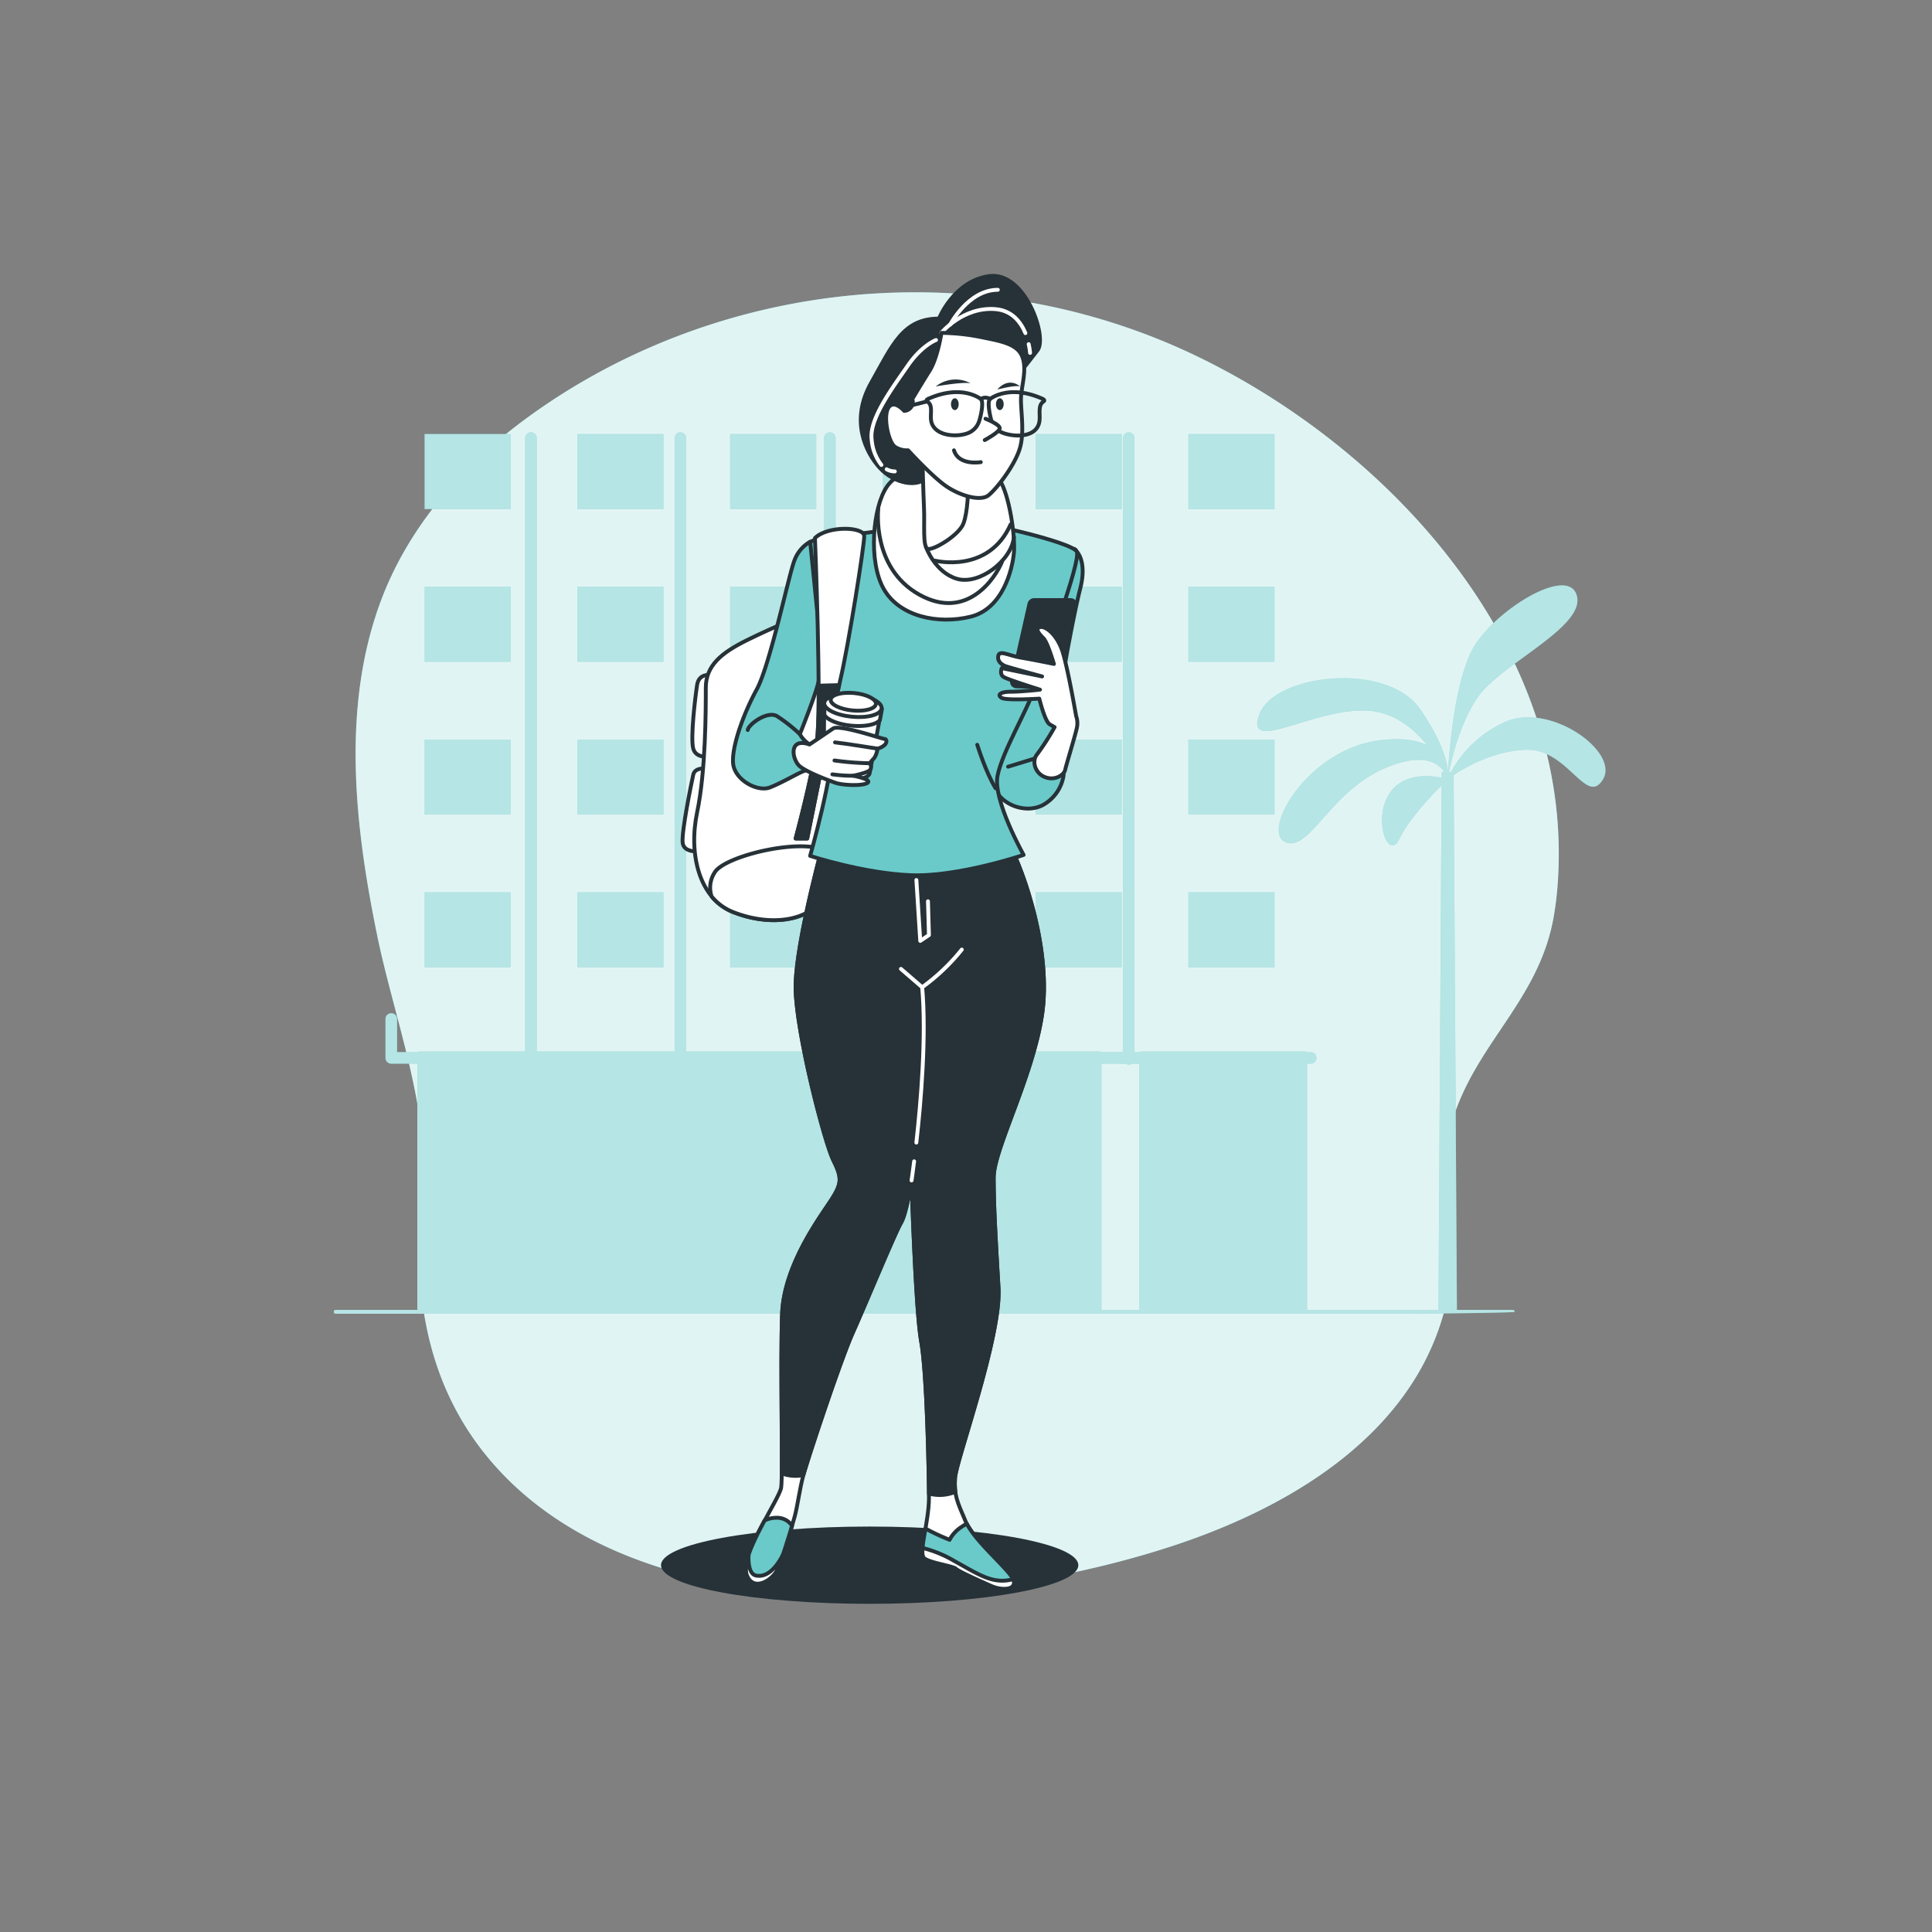 <svg xmlns="http://www.w3.org/2000/svg" viewBox="0 0 500 500"><rect x="0" y="0" width="500" height="500" fill="#808080" stroke="none"/><g id="freepik--background-simple--inject-11"><path d="M403.22,227.32c3.5-58.25-41.18-109.2-91.67-134.25-57.79-28.67-126.08-20.76-175.06,15-16.78,12.26-31.15,28.51-38.33,48.55-9.68,27.06-6.35,57.14-.57,85.33,4.5,22,14.11,46.11,11.69,68.07-2.62,23.8.92,48.15,17.45,67.74,41,48.58,133.76,38.05,182.47,20.34,21.95-8,44.8-21.12,57.36-41.88A65.68,65.68,0,0,0,376,319.72c-.35-10.06-2.8-21.92.47-31.51,6.39-18.75,21.76-29.87,25.55-50.54A84.94,84.94,0,0,0,403.22,227.32Z" style="fill:#6ACAC9"></path><path d="M403.22,227.32c3.5-58.25-41.18-109.2-91.67-134.25-57.79-28.67-126.08-20.76-175.06,15-16.78,12.26-31.15,28.51-38.33,48.55-9.68,27.06-6.35,57.14-.57,85.33,4.5,22,14.11,46.11,11.69,68.07-2.62,23.8.92,48.15,17.45,67.74,41,48.58,133.76,38.05,182.47,20.34,21.95-8,44.8-21.12,57.36-41.88A65.68,65.68,0,0,0,376,319.72c-.35-10.06-2.8-21.92.47-31.51,6.39-18.75,21.76-29.87,25.55-50.54A84.94,84.94,0,0,0,403.22,227.32Z" style="fill:#fff;opacity:0.8"></path></g><g id="freepik--Building--inject-11"><rect x="109.89" y="230.93" width="22.28" height="19.41" style="fill:#6ACAC9"></rect><rect x="109.89" y="191.4" width="22.28" height="19.41" style="fill:#6ACAC9"></rect><rect x="109.89" y="151.86" width="22.28" height="19.41" style="fill:#6ACAC9"></rect><rect x="109.89" y="112.33" width="22.28" height="19.41" style="fill:#6ACAC9"></rect><rect x="149.42" y="230.93" width="22.28" height="19.41" style="fill:#6ACAC9"></rect><rect x="149.42" y="191.4" width="22.28" height="19.41" style="fill:#6ACAC9"></rect><rect x="149.42" y="151.86" width="22.28" height="19.41" style="fill:#6ACAC9"></rect><rect x="149.42" y="112.33" width="22.28" height="19.41" style="fill:#6ACAC9"></rect><rect x="188.96" y="230.93" width="22.28" height="19.41" style="fill:#6ACAC9"></rect><rect x="188.96" y="191.4" width="22.28" height="19.41" style="fill:#6ACAC9"></rect><rect x="188.96" y="151.86" width="22.28" height="19.41" style="fill:#6ACAC9"></rect><rect x="188.96" y="112.33" width="22.28" height="19.41" style="fill:#6ACAC9"></rect><rect x="228.49" y="230.93" width="22.28" height="19.41" style="fill:#6ACAC9"></rect><rect x="228.49" y="191.4" width="22.28" height="19.41" style="fill:#6ACAC9"></rect><rect x="228.49" y="151.86" width="22.28" height="19.41" style="fill:#6ACAC9"></rect><rect x="228.49" y="112.33" width="22.28" height="19.41" style="fill:#6ACAC9"></rect><rect x="268.02" y="230.93" width="22.28" height="19.41" style="fill:#6ACAC9"></rect><rect x="268.02" y="191.4" width="22.28" height="19.41" style="fill:#6ACAC9"></rect><rect x="268.02" y="151.86" width="22.28" height="19.41" style="fill:#6ACAC9"></rect><rect x="268.02" y="112.33" width="22.28" height="19.41" style="fill:#6ACAC9"></rect><rect x="307.56" y="230.93" width="22.28" height="19.41" style="fill:#6ACAC9"></rect><rect x="307.56" y="191.4" width="22.28" height="19.41" style="fill:#6ACAC9"></rect><rect x="307.56" y="151.86" width="22.28" height="19.41" style="fill:#6ACAC9"></rect><rect x="307.56" y="112.33" width="22.28" height="19.41" style="fill:#6ACAC9"></rect><path d="M389.49,186.86a29.55,29.55,0,0,0-13.95,12.92H375c.78-3.82,2.93-12.58,7.3-19.14,5.74-8.61,27.75-18.18,25.83-26.31s-20.09,2.87-26.31,12.44c-5.19,8-6.71,26.94-7.08,33h0c-.2-2.61-1.46-7.93-7.23-16.27-8.61-12.44-37.8-9.09-41.62,1.44s14.35-1.92,28.22-1c6.79.47,11.86,4.72,15.27,8.94-2.63-1.33-6.55-2-12.4-1.28-18.65,2.39-30.61,23.44-24.4,26.31S344.05,205,358.4,198.82c9.79-4.24,13.79-1.36,15.34.9l0,.06h-.64v1.52c-3-.64-9.66-1.34-13.29,3.74-4.78,6.7-.48,18.18,2.4,12,2.15-4.66,8-10.93,10.88-13.78L372.27,339h-34V275.28h.94a1.5,1.5,0,1,0,0-3h-1.08a.48.48,0,0,0-.36-.16H295.34a.48.48,0,0,0-.36.16h-1.37V113.38a1.5,1.5,0,0,0-3,0v158.9h-5.69a.48.48,0,0,0-.36-.16H254.94V113.38a1.5,1.5,0,0,0-3,0V272.12H216.26V113.38a1.5,1.5,0,0,0-3,0V272.12H177.59V113.38a1.5,1.5,0,0,0-3,0V272.12H138.91V113.38a1.5,1.5,0,0,0-3,0V272.12H108.45a.48.48,0,0,0-.36.16h-5.33v-8.56a1.5,1.5,0,0,0-3,0v10.06a1.5,1.5,0,0,0,1.5,1.5H108V339H86.88a.51.51,0,0,0-.5.5.5.5,0,0,0,.5.5H365c.28,0,27-.22,27-.5a.5.5,0,0,0-.5-.5H377.05L376.2,200.6c3-2,10.25-6.2,18.56-6.56,11-.48,15.78,14.83,20.09,7.65S401,181.6,389.49,186.86ZM294.84,339h-9.78V275.28h6.22a1.48,1.48,0,0,0,.83.25,1.51,1.51,0,0,0,.84-.25h1.89Z" style="fill:#6ACAC9"></path><g style="opacity:0.5"><rect x="109.89" y="230.93" width="22.28" height="19.41" style="fill:#fff"></rect><rect x="109.89" y="191.4" width="22.28" height="19.41" style="fill:#fff"></rect><rect x="109.89" y="151.86" width="22.28" height="19.41" style="fill:#fff"></rect><rect x="109.89" y="112.33" width="22.28" height="19.41" style="fill:#fff"></rect><rect x="149.42" y="230.93" width="22.28" height="19.41" style="fill:#fff"></rect><rect x="149.42" y="191.4" width="22.28" height="19.41" style="fill:#fff"></rect><rect x="149.42" y="151.86" width="22.28" height="19.41" style="fill:#fff"></rect><rect x="149.42" y="112.33" width="22.28" height="19.41" style="fill:#fff"></rect><rect x="188.96" y="230.93" width="22.28" height="19.41" style="fill:#fff"></rect><rect x="188.96" y="191.4" width="22.28" height="19.41" style="fill:#fff"></rect><rect x="188.96" y="151.86" width="22.28" height="19.41" style="fill:#fff"></rect><rect x="188.96" y="112.33" width="22.28" height="19.41" style="fill:#fff"></rect><rect x="228.49" y="230.93" width="22.28" height="19.41" style="fill:#fff"></rect><rect x="228.49" y="191.4" width="22.28" height="19.41" style="fill:#fff"></rect><rect x="228.49" y="151.86" width="22.28" height="19.41" style="fill:#fff"></rect><rect x="228.49" y="112.33" width="22.28" height="19.41" style="fill:#fff"></rect><rect x="268.02" y="230.93" width="22.28" height="19.41" style="fill:#fff"></rect><rect x="268.02" y="191.4" width="22.28" height="19.41" style="fill:#fff"></rect><rect x="268.02" y="151.86" width="22.28" height="19.41" style="fill:#fff"></rect><rect x="268.02" y="112.33" width="22.28" height="19.41" style="fill:#fff"></rect><rect x="307.56" y="230.93" width="22.28" height="19.41" style="fill:#fff"></rect><rect x="307.56" y="191.4" width="22.28" height="19.41" style="fill:#fff"></rect><rect x="307.56" y="151.86" width="22.28" height="19.41" style="fill:#fff"></rect><rect x="307.56" y="112.33" width="22.28" height="19.41" style="fill:#fff"></rect><path d="M389.49,186.86a29.55,29.55,0,0,0-13.95,12.92H375c.78-3.82,2.93-12.58,7.3-19.14,5.74-8.61,27.75-18.18,25.83-26.31s-20.09,2.87-26.31,12.44c-5.19,8-6.71,26.94-7.08,33h0c-.2-2.61-1.46-7.93-7.23-16.27-8.61-12.44-37.8-9.09-41.62,1.44s14.35-1.92,28.22-1c6.79.47,11.86,4.72,15.27,8.94-2.63-1.33-6.55-2-12.4-1.28-18.65,2.39-30.61,23.44-24.4,26.31S344.05,205,358.4,198.82c9.79-4.24,13.79-1.36,15.34.9l0,.06h-.64v1.52c-3-.64-9.66-1.34-13.29,3.74-4.78,6.7-.48,18.18,2.4,12,2.15-4.66,8-10.93,10.88-13.78L372.27,339h-34V275.28h.94a1.5,1.5,0,1,0,0-3h-1.08a.48.48,0,0,0-.36-.16H295.34a.48.48,0,0,0-.36.16h-1.37V113.38a1.5,1.5,0,0,0-3,0v158.9h-5.69a.48.48,0,0,0-.36-.16H254.94V113.38a1.5,1.5,0,0,0-3,0V272.12H216.26V113.38a1.5,1.5,0,0,0-3,0V272.12H177.59V113.38a1.5,1.5,0,0,0-3,0V272.12H138.91V113.38a1.5,1.5,0,0,0-3,0V272.12H108.45a.48.48,0,0,0-.36.16h-5.33v-8.56a1.5,1.5,0,0,0-3,0v10.06a1.5,1.5,0,0,0,1.5,1.5H108V339H86.88a.51.51,0,0,0-.5.5.5.5,0,0,0,.5.5H365c.28,0,27-.22,27-.5a.5.5,0,0,0-.5-.5H377.05L376.2,200.6c3-2,10.25-6.2,18.56-6.56,11-.48,15.78,14.83,20.09,7.65S401,181.6,389.49,186.86ZM294.84,339h-9.78V275.28h6.22a1.48,1.48,0,0,0,.83.25,1.51,1.51,0,0,0,.84-.25h1.89Z" style="fill:#fff"></path></g></g><g id="freepik--Shadow--inject-11"><ellipse cx="225.07" cy="405.07" rx="54" ry="10" style="fill:#263238"></ellipse></g><g id="freepik--Character--inject-11"><path d="M184.16,174.75s-3.25-.75-3.75,2.5-1.75,13.75-1,16.5,4.5,2,4.5,2Z" style="fill:#fff;stroke:#263238;stroke-linecap:round;stroke-linejoin:round"></path><path d="M183.41,199s-3.5-.75-4,1.5-3,14.5-2.75,17.5,4.75,2.25,4.75,2.25Z" style="fill:#fff;stroke:#263238;stroke-linecap:round;stroke-linejoin:round"></path><path d="M210.41,158s-10.75,4.5-17.25,7.75-10.5,6.5-10.5,12.25,0,21.5-2.25,32.25.5,22.25,9.25,25.75,17.5,2.5,21.5-1.5,6.25-15,6.75-21.75,0-47.5,0-50.75S214.16,154.75,210.41,158Z" style="fill:#fff;stroke:#263238;stroke-linecap:round;stroke-linejoin:round"></path><path d="M216.5,222a11.3,11.3,0,0,0-3.09-2c-7-3-25.25,1.5-28.25,5.5a7.19,7.19,0,0,0-1,6.5,13.71,13.71,0,0,0,5.46,4c8.75,3.5,17.5,2.5,21.5-1.5C213.59,232.08,215.36,227.08,216.5,222Z" style="fill:#fff;stroke:#263238;stroke-linecap:round;stroke-linejoin:round"></path><path d="M213.91,215s-8.25,29.25-8,41,7.5,39.75,9.75,44.25,2.25,6-.5,10.25-12.25,16.75-12.75,29.5.25,42-.25,45-10.5,17.25-9,22.25,6.75,1.75,8-1,3.75-11,4.5-13.75,1.25-7,2.25-10.75,9.5-29.5,12.75-36.75,11-26,12.5-28.5,2.75-11,2.75-11,1,33.5,2.5,41.75,2,34.5,2,40.5-2.75,14.25-1.25,15.5,7.5,2,8.25,2.75,7,3.5,9.25,4.5,6.21,1.18,5.71-1.32S252.16,399,249.91,393.75s-3-6.75-2.75-11.25,12-36.5,11.25-49.25-1.25-21.25-1.25-28.5,10-25.75,12.5-42-4.5-37.25-9-45.25Z" style="fill:#fff;stroke:#263238;stroke-linecap:round;stroke-linejoin:round"></path><path d="M233.16,316.5c1.5-2.5,2.75-11,2.75-11s1,33.5,2.5,41.75c1.42,7.78,1.94,31.57,2,39.28a10.43,10.43,0,0,0,6.83-.45,18.61,18.61,0,0,1-.08-3.58c.25-4.5,12-36.5,11.25-49.25s-1.25-21.25-1.25-28.5,10-25.75,12.5-42-4.5-37.25-9-45.25L213.91,215s-8.25,29.25-8,41,7.5,39.75,9.75,44.25,2.25,6-.5,10.25-12.25,16.75-12.75,29.5c-.41,10.56,0,32.41-.09,41.32a10.35,10.35,0,0,0,5.59.43c1-3.75,9.5-29.5,12.75-36.75S231.66,319,233.16,316.5Z" style="fill:#263238;stroke:#263238;stroke-linecap:round;stroke-linejoin:round"></path><path d="M236.58,300.55c-.39,3.09-.67,4.95-.67,4.95" style="fill:none;stroke:#fff;stroke-linecap:round;stroke-linejoin:round"></path><path d="M233.16,250.75l5.5,4.75c1.12,12.66-.32,29.65-1.51,40.2" style="fill:none;stroke:#fff;stroke-linecap:round;stroke-linejoin:round"></path><path d="M238.66,255.5a52.39,52.39,0,0,0,10.25-9.75" style="fill:none;stroke:#fff;stroke-linecap:round;stroke-linejoin:round"></path><polyline points="237.16 227.75 238.16 243.5 240.41 242 240.16 233.25" style="fill:none;stroke:#fff;stroke-linecap:round;stroke-linejoin:round"></polyline><path d="M262.37,409.18c-.49-2.41-9.47-9.6-12.15-14.82a10.2,10.2,0,0,0-1.39.81,8.92,8.92,0,0,0-3.08,3.33,56.73,56.73,0,0,1-6.24-2.91c-.64,3.72-1.24,6.92-.35,7.66,1.5,1.25,7.5,2,8.25,2.75s7,3.5,9.25,4.5S262.87,411.68,262.37,409.18Z" style="fill:#6ACAC9;stroke:#263238;stroke-linecap:round;stroke-linejoin:round"></path><path d="M256.66,410.5c2.25,1,6.21,1.18,5.71-1.32a2,2,0,0,0-.19-.49c-5.18,1.44-8.91-1.24-15.24-4.73a30.65,30.65,0,0,0-8.18-3.35c-.11,1.32,0,2.28.4,2.64,1.5,1.25,7.5,2,8.25,2.75S254.41,409.5,256.66,410.5Z" style="fill:#fff;stroke:#263238;stroke-linecap:round;stroke-linejoin:round"></path><path d="M201.16,406.25c1-2.17,2.75-7.77,3.82-11.39a4.66,4.66,0,0,0-4.1-2.06,6.91,6.91,0,0,0-3,.7c-2.73,5.06-5.6,10.9-4.75,13.75C194.66,412.25,199.91,409,201.16,406.25Z" style="fill:#6ACAC9;stroke:#263238;stroke-linecap:round;stroke-linejoin:round"></path><path d="M201.16,406.25c.39-.85.9-2.23,1.43-3.81-2.25,4.32-4.7,5.76-6.93,5.31-2-.39-2-4.05-1.92-5.28a8.68,8.68,0,0,0-.58,4.78C194.66,412.25,199.91,409,201.16,406.25Z" style="fill:#fff;stroke:#263238;stroke-linecap:round;stroke-linejoin:round"></path><path d="M278.66,142.75s2.71,2.48.92,9.49S273.47,182.07,274,185s1.26,15.63,1.26,15.63a10.57,10.57,0,0,1-5.39,7.73c-4.85,2.51-11.86-.54-12.76-5.57s5-16.72,7-21.93,9.7-32.16,10.42-33.6S277.39,140.09,278.66,142.75Z" style="fill:#6ACAC9;stroke:#263238;stroke-linecap:round;stroke-linejoin:round"></path><line x1="267.89" y1="196.27" x2="260.89" y2="198.42" style="fill:none;stroke:#263238;stroke-linecap:round;stroke-linejoin:round"></line><path d="M238.66,136s-23.25,3-26.75,3.5-3.5,3-3.5,3,6.5,42,7,49.5-5.75,29.5-5.75,29.5,13.75,4.5,26,5,29.25-5.25,29.25-5.25-8-14.25-6.75-20.5,7.75-17,9.5-22.5,12.25-33,11-35.5-26.25-8.25-32-8.25S238.66,136,238.66,136Z" style="fill:#6ACAC9;stroke:#263238;stroke-linecap:round;stroke-linejoin:round"></path><path d="M252.91,192.75s2.25,7.25,4.75,11.25" style="fill:none;stroke:#263238;stroke-linecap:round;stroke-linejoin:round"></path><path d="M209.67,140.2a9.24,9.24,0,0,0-4.13,5c-1.44,3.78-6.29,27-9.71,33.25s-6.46,14.73-6.11,19.05,6.29,7.54,9.53,6.29,7.37-3.78,9-4.32,2.7-6.11,1.26-6.83A7.32,7.32,0,0,1,207,190s4.13-10.24,4.85-13.66a31.15,31.15,0,0,0,.72-6.83C212.55,168.41,209.67,140.2,209.67,140.2Z" style="fill:#6ACAC9;stroke:#263238;stroke-linecap:round;stroke-linejoin:round"></path><path d="M207,190a40.75,40.75,0,0,0-5.93-4.67c-2.52-1.44-7.37,2.15-7.55,3.59" style="fill:none;stroke:#263238;stroke-linecap:round;stroke-linejoin:round"></path><path d="M210.91,139.25s1.75,44,.5,53-5.5,24.75-5.5,24.75h3s6.25-31.25,8.5-40.75,6.25-35,6.25-37.5S214.16,136,210.91,139.25Z" style="fill:#fff;stroke:#263238;stroke-linecap:round;stroke-linejoin:round"></path><path d="M205.91,217h3s5.83-29.14,8.26-39.69l-5.31.14a140.14,140.14,0,0,1-.45,14.8C210.16,201.25,205.91,217,205.91,217Z" style="fill:#263238;stroke:#263238;stroke-linecap:round;stroke-linejoin:round"></path><path d="M241.79,120.82s-8.57-.2-12.25,5.11-4.9,19.39-.81,26.53,14.08,9.19,22.45,7.14S262,147.36,262.4,143.07s-1.22-15.1-3.67-18.78S244.85,120,241.79,120.82Z" style="fill:#fff;stroke:#263238;stroke-linecap:round;stroke-linejoin:round"></path><path d="M239.66,141.62s2.33,6.55,8.05,8.19,14.08-4.7,14.69-10.82" style="fill:none;stroke:#263238;stroke-linecap:round;stroke-linejoin:round"></path><path d="M227.3,131.64s-1.84,15.31,10.61,22.25,19.8-4.49,21.43-8.57" style="fill:none;stroke:#263238;stroke-linecap:round;stroke-linejoin:round"></path><path d="M242,145.1s13.83,3.48,19.55-9.38" style="fill:none;stroke:#263238;stroke-linecap:round;stroke-linejoin:round"></path><path d="M243,82.45s3.88-9.79,13.06-11,15.11,15.72,12.46,19.19-3.68,4.69-3.68,4.69-14.49-6.94-16.94-4.08-4.49,11.84-7.14,13.67-4.7,5.72-2.25,8.17,4.49,6.53,1.84,10-9,2-12.66-2-7.75-12.25-2.24-22S233.62,82.45,243,82.45Z" style="fill:#263238;stroke:#263238;stroke-linecap:round;stroke-linejoin:round"></path><path d="M266.22,89.07a16.09,16.09,0,0,1,.36,2.26" style="fill:none;stroke:#fff;stroke-linecap:round;stroke-linejoin:round"></path><path d="M243.62,86.13s5.62-6.8,14-6.13c4.31.35,6.57,3.37,7.75,6.21" style="fill:none;stroke:#fff;stroke-linecap:round;stroke-linejoin:round"></path><path d="M245.91,84s4.67-9,12.33-9" style="fill:none;stroke:#fff;stroke-linecap:round;stroke-linejoin:round"></path><path d="M229.47,121.45a4.31,4.31,0,0,0,2.11.55" style="fill:none;stroke:#fff;stroke-linecap:round;stroke-linejoin:round"></path><path d="M242.24,88s-3.66,1.33-7.33,6.67-10,13.66-9.33,19a12.17,12.17,0,0,0,2.53,6.66" style="fill:none;stroke:#fff;stroke-linecap:round;stroke-linejoin:round"></path><path d="M238.73,118.58s.2,8.57.4,12.86-.4,10.2,1,10.61,8-3.47,9.19-6.53,1.22-9,1.22-9l-.2-4.08S242.6,116.54,238.73,118.58Z" style="fill:#fff;stroke:#263238;stroke-linecap:round;stroke-linejoin:round"></path><path d="M234,106.33s-2.65-3.06-4.08-.81,0,9.18,1.84,10.2a5.68,5.68,0,0,0,3.26.82s6.33,6.94,10,9.39,8.78,3.88,10.82,2.24,6.53-7.35,8-11.84.2-10.4.41-13.67,1.63-7.35.2-10.61-6.12-3.88-11-4.9a54.76,54.76,0,0,0-9.8-1s-1,6.53-3.06,9.79-4.49,7.35-4.49,7.35A2.29,2.29,0,0,1,234,106.33Z" style="fill:#fff;stroke:#263238;stroke-linecap:round;stroke-linejoin:round"></path><path d="M253.83,103.27s-4.69-3.88-13.27-.2c0,0-1.22.41-.61.81a2.25,2.25,0,0,1,.82,1c.44,1.34-.14,3.12.35,4.59,1.11,3.35,6.36,3.73,9.25,2.67a4.85,4.85,0,0,0,2.84-2.65C253.67,108.53,254.75,104,253.83,103.27Z" style="fill:none;stroke:#263238;stroke-linecap:round;stroke-linejoin:round"></path><path d="M256.21,103.27s4.7-3.88,13.27-.2c0,0,1.22.41.61.81a2.25,2.25,0,0,0-.82,1c-.6,1.81.33,3.82-.81,5.69-1.69,2.76-6.54,2.44-9.14,1.37a4.65,4.65,0,0,1-2.66-2.87C256.31,108.16,255.38,104,256.21,103.27Z" style="fill:none;stroke:#263238;stroke-linecap:round;stroke-linejoin:round"></path><path d="M253.83,103.27a2.15,2.15,0,0,1,2.38,0" style="fill:none;stroke:#263238;stroke-linecap:round;stroke-linejoin:round"></path><line x1="239.95" y1="103.88" x2="233.42" y2="105.52" style="fill:none;stroke:#263238;stroke-linecap:round;stroke-linejoin:round"></line><path d="M248.11,104.6c0,.84-.45,1.53-1,1.53s-1-.69-1-1.53.46-1.53,1-1.53S248.11,103.75,248.11,104.6Z" style="fill:#263238"></path><path d="M259.75,104.6c0,.84-.46,1.53-1,1.53s-1-.69-1-1.53.45-1.53,1-1.53S259.75,103.75,259.75,104.6Z" style="fill:#263238"></path><path d="M251.18,99.19a8.19,8.19,0,0,0-9,.82S248.93,98.78,251.18,99.19Z" style="fill:#263238"></path><path d="M264,100s-2.82-2.66-5.91.81C258.12,100.82,262.56,99.6,264,100Z" style="fill:#263238"></path><path d="M255.05,108.37s3.68,1.43,3.68,2.45-3.88,3.07-3.88,3.07" style="fill:#fff;stroke:#263238;stroke-linecap:round;stroke-linejoin:round"></path><path d="M253.83,119.6s-5.72,1-6.94-3.06" style="fill:none;stroke:#263238;stroke-linecap:round;stroke-linejoin:round"></path><path d="M266.41,156.3l-4.49,19.87a1.19,1.19,0,0,0,1.13,1.45l9.27.29a1.19,1.19,0,0,0,1.19-.92l4.79-20.11a1.28,1.28,0,0,0-1.25-1.58h-9.39A1.27,1.27,0,0,0,266.41,156.3Z" style="fill:#263238;stroke:#263238;stroke-linecap:round;stroke-linejoin:round"></path><path d="M278.5,185.31s-2.34-13.66-3.78-17.43-4.13-5.93-5.57-5.58-.18,1.8.9,2.88,2.7,6.65,2.7,6.65-5.21-1.08-8.45-1.62-5.57-2-5.93-.54.9,2.34,1.8,2.7,9.52,2.69,9.52,2.69l-10.42-2.15s-.72,1.61.54,2.33,9.34,3.24,9.34,3.24-4.67.54-7.55.54-3.59.9-2.33,1.61,9.7.18,9.7.18,1.44,5.93,2.7,6.65l1.26.72a66.22,66.22,0,0,1-4.5,7c-1.43,1.62-.72,4.85,2,5.93s5-.72,5.21-1.8,2.7-9.16,3.06-11A5.54,5.54,0,0,0,278.5,185.31Z" style="fill:#fff;stroke:#263238;stroke-linecap:round;stroke-linejoin:round"></path><path d="M213.32,181.9l-.17,16.93c-.12,1.27,2.45,2.56,5.75,2.88s6.07-.45,6.19-1.72l3.08-16.66Z" style="fill:#fff;stroke:#263238;stroke-linecap:round;stroke-linejoin:round"></path><path d="M228.14,183.33l-14.79-1.43,0,.25,0,2.85c.74,1.3,3.53,2.47,7,2.8s6.39-.28,7.36-1.42l.52-2.81A1.94,1.94,0,0,0,228.14,183.33Z" style="fill:#fff;stroke:#263238;stroke-linecap:round;stroke-linejoin:round"></path><ellipse cx="220.74" cy="182.61" rx="2.88" ry="7.46" transform="translate(17.74 384.77) rotate(-84.48)" style="fill:#fff;stroke:#263238;stroke-linecap:round;stroke-linejoin:round"></ellipse><path d="M226.69,182.18c-.12,1.25-2.84,2-6.07,1.69s-5.75-1.57-5.63-2.82,2.84-2,6.07-1.69S226.81,180.94,226.69,182.18Z" style="fill:#fff;stroke:#263238;stroke-linecap:round;stroke-linejoin:round"></path><path d="M209.49,192.67s4.49-3,6.11-4.13,12.76,2.7,13.3,2.7.72.72.18,1.43a4.28,4.28,0,0,1-2,1.08,5.2,5.2,0,0,1-.9,2.52,8.7,8.7,0,0,0-1.07,1.26s.71,1.07,0,1.79-4.32,1.44-4.32,1.44,4.85.9,3.78,1.8-6.47.72-8.45,0-6.83-2.52-9-4.14S203.92,190.7,209.49,192.67Z" style="fill:#fff;stroke:#263238;stroke-linecap:round;stroke-linejoin:round"></path><path d="M227.1,193.75s-9-1.44-11-1.62" style="fill:none;stroke:#263238;stroke-linecap:round;stroke-linejoin:round"></path><path d="M225.13,197.53a76.5,76.5,0,0,1-9.17-.72" style="fill:none;stroke:#263238;stroke-linecap:round;stroke-linejoin:round"></path><path d="M220.81,200.76a38.11,38.11,0,0,1-5.39-.36" style="fill:none;stroke:#263238;stroke-linecap:round;stroke-linejoin:round"></path></g></svg>